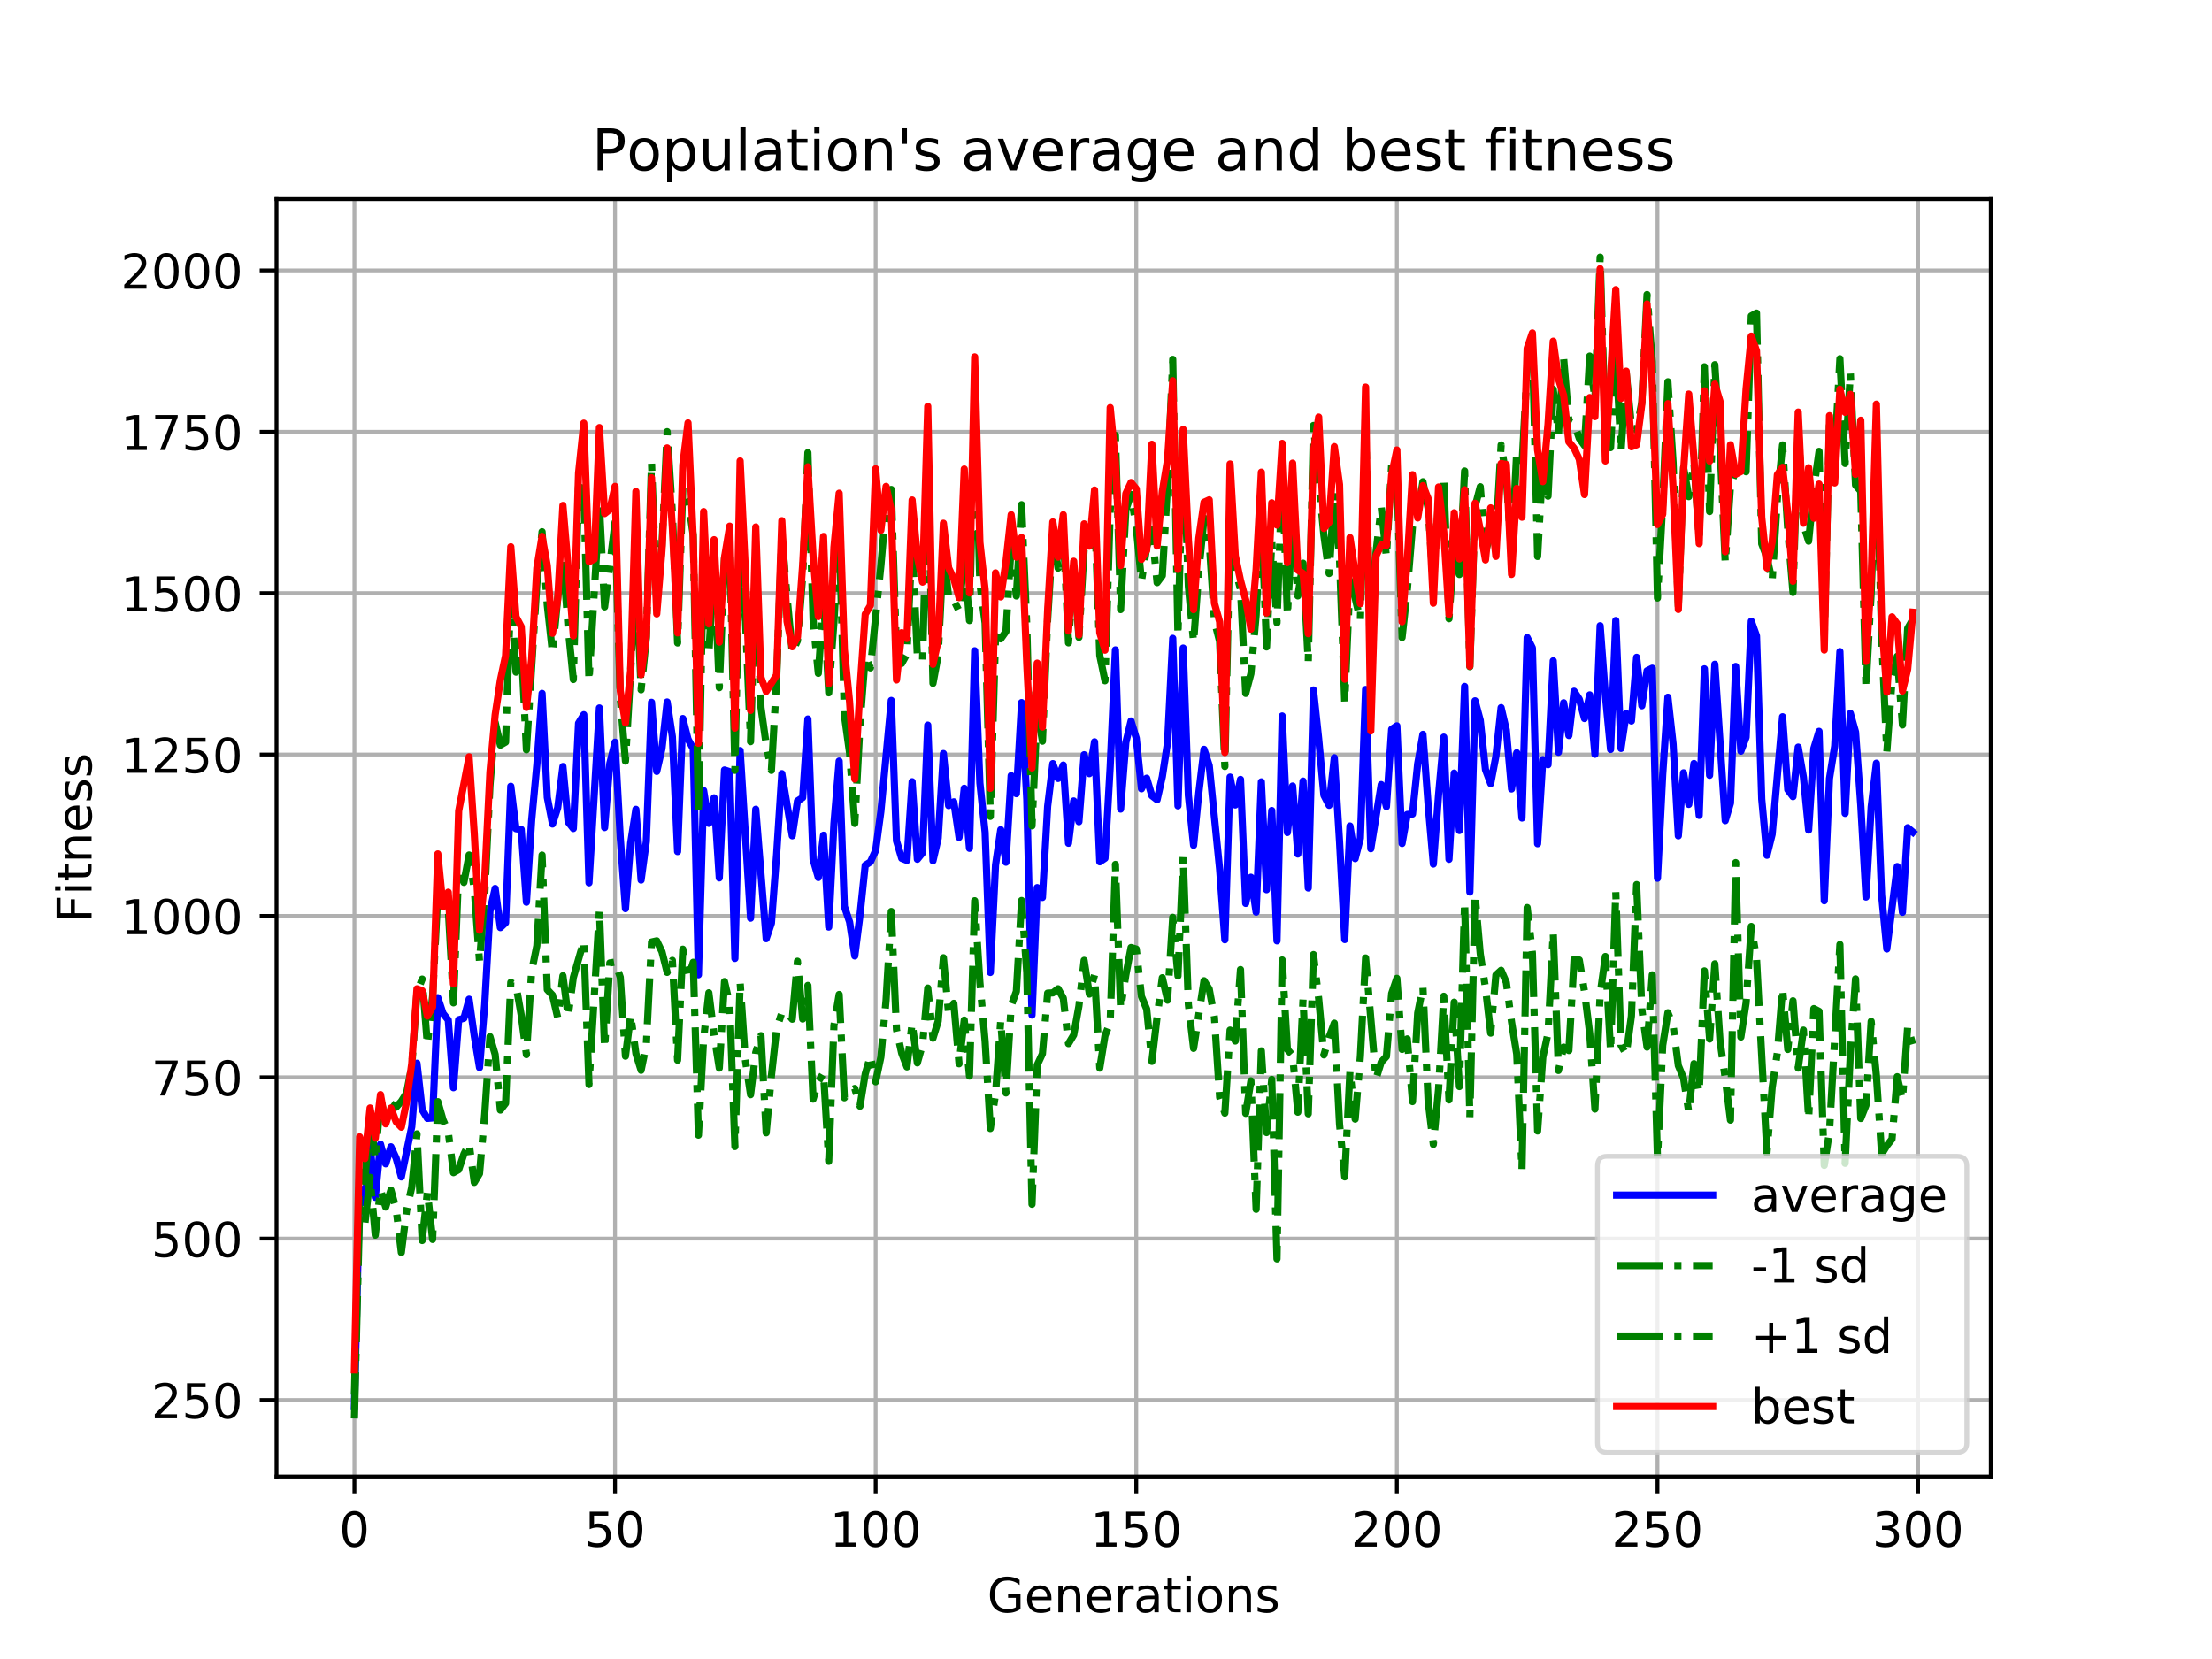 <?xml version="1.0" encoding="utf-8" standalone="no"?>
<!DOCTYPE svg PUBLIC "-//W3C//DTD SVG 1.1//EN"
  "http://www.w3.org/Graphics/SVG/1.1/DTD/svg11.dtd">
<!-- Created with matplotlib (https://matplotlib.org/) -->
<svg height="345.6pt" version="1.1" viewBox="0 0 460.8 345.6" width="460.8pt" xmlns="http://www.w3.org/2000/svg" xmlns:xlink="http://www.w3.org/1999/xlink">
 <defs>
  <style type="text/css">
*{stroke-linecap:butt;stroke-linejoin:round;}
  </style>
 </defs>
 <g id="figure_1">
  <g id="patch_1">
   <path d="M 0 345.6 
L 460.8 345.6 
L 460.8 0 
L 0 0 
z
" style="fill:#ffffff;"/>
  </g>
  <g id="axes_1">
   <g id="patch_2">
    <path d="M 57.6 307.584 
L 414.72 307.584 
L 414.72 41.472 
L 57.6 41.472 
z
" style="fill:#ffffff;"/>
   </g>
   <g id="matplotlib.axis_1">
    <g id="xtick_1">
     <g id="line2d_1">
      <path clip-path="url(#p1dc6b673e6)" d="M 73.833 307.584 
L 73.833 41.472 
" style="fill:none;stroke:#b0b0b0;stroke-linecap:square;stroke-width:0.8;"/>
     </g>
     <g id="line2d_2">
      <defs>
       <path d="M 0 0 
L 0 3.5 
" id="m89aeb34c19" style="stroke:#000000;stroke-width:0.8;"/>
      </defs>
      <g>
       <use style="stroke:#000000;stroke-width:0.8;" x="73.833" xlink:href="#m89aeb34c19" y="307.584"/>
      </g>
     </g>
     <g id="text_1">
      <!-- 0 -->
      <defs>
       <path d="M 31.781 66.406 
Q 24.172 66.406 20.328 58.906 
Q 16.5 51.422 16.5 36.375 
Q 16.5 21.391 20.328 13.891 
Q 24.172 6.391 31.781 6.391 
Q 39.453 6.391 43.281 13.891 
Q 47.125 21.391 47.125 36.375 
Q 47.125 51.422 43.281 58.906 
Q 39.453 66.406 31.781 66.406 
z
M 31.781 74.219 
Q 44.047 74.219 50.516 64.516 
Q 56.984 54.828 56.984 36.375 
Q 56.984 17.969 50.516 8.266 
Q 44.047 -1.422 31.781 -1.422 
Q 19.531 -1.422 13.062 8.266 
Q 6.594 17.969 6.594 36.375 
Q 6.594 54.828 13.062 64.516 
Q 19.531 74.219 31.781 74.219 
z
" id="DejaVuSans-48"/>
      </defs>
      <g transform="translate(70.651 322.182)scale(0.1 -0.1)">
       <use xlink:href="#DejaVuSans-48"/>
      </g>
     </g>
    </g>
    <g id="xtick_2">
     <g id="line2d_3">
      <path clip-path="url(#p1dc6b673e6)" d="M 128.123 307.584 
L 128.123 41.472 
" style="fill:none;stroke:#b0b0b0;stroke-linecap:square;stroke-width:0.8;"/>
     </g>
     <g id="line2d_4">
      <g>
       <use style="stroke:#000000;stroke-width:0.8;" x="128.123" xlink:href="#m89aeb34c19" y="307.584"/>
      </g>
     </g>
     <g id="text_2">
      <!-- 50 -->
      <defs>
       <path d="M 10.797 72.906 
L 49.516 72.906 
L 49.516 64.594 
L 19.828 64.594 
L 19.828 46.734 
Q 21.969 47.469 24.109 47.828 
Q 26.266 48.188 28.422 48.188 
Q 40.625 48.188 47.75 41.5 
Q 54.891 34.812 54.891 23.391 
Q 54.891 11.625 47.562 5.094 
Q 40.234 -1.422 26.906 -1.422 
Q 22.312 -1.422 17.547 -0.641 
Q 12.797 0.141 7.719 1.703 
L 7.719 11.625 
Q 12.109 9.234 16.797 8.062 
Q 21.484 6.891 26.703 6.891 
Q 35.156 6.891 40.078 11.328 
Q 45.016 15.766 45.016 23.391 
Q 45.016 31 40.078 35.438 
Q 35.156 39.891 26.703 39.891 
Q 22.75 39.891 18.812 39.016 
Q 14.891 38.141 10.797 36.281 
z
" id="DejaVuSans-53"/>
      </defs>
      <g transform="translate(121.76 322.182)scale(0.1 -0.1)">
       <use xlink:href="#DejaVuSans-53"/>
       <use x="63.623" xlink:href="#DejaVuSans-48"/>
      </g>
     </g>
    </g>
    <g id="xtick_3">
     <g id="line2d_5">
      <path clip-path="url(#p1dc6b673e6)" d="M 182.413 307.584 
L 182.413 41.472 
" style="fill:none;stroke:#b0b0b0;stroke-linecap:square;stroke-width:0.8;"/>
     </g>
     <g id="line2d_6">
      <g>
       <use style="stroke:#000000;stroke-width:0.8;" x="182.413" xlink:href="#m89aeb34c19" y="307.584"/>
      </g>
     </g>
     <g id="text_3">
      <!-- 100 -->
      <defs>
       <path d="M 12.406 8.297 
L 28.516 8.297 
L 28.516 63.922 
L 10.984 60.406 
L 10.984 69.391 
L 28.422 72.906 
L 38.281 72.906 
L 38.281 8.297 
L 54.391 8.297 
L 54.391 0 
L 12.406 0 
z
" id="DejaVuSans-49"/>
      </defs>
      <g transform="translate(172.869 322.182)scale(0.1 -0.1)">
       <use xlink:href="#DejaVuSans-49"/>
       <use x="63.623" xlink:href="#DejaVuSans-48"/>
       <use x="127.246" xlink:href="#DejaVuSans-48"/>
      </g>
     </g>
    </g>
    <g id="xtick_4">
     <g id="line2d_7">
      <path clip-path="url(#p1dc6b673e6)" d="M 236.703 307.584 
L 236.703 41.472 
" style="fill:none;stroke:#b0b0b0;stroke-linecap:square;stroke-width:0.8;"/>
     </g>
     <g id="line2d_8">
      <g>
       <use style="stroke:#000000;stroke-width:0.8;" x="236.703" xlink:href="#m89aeb34c19" y="307.584"/>
      </g>
     </g>
     <g id="text_4">
      <!-- 150 -->
      <g transform="translate(227.159 322.182)scale(0.1 -0.1)">
       <use xlink:href="#DejaVuSans-49"/>
       <use x="63.623" xlink:href="#DejaVuSans-53"/>
       <use x="127.246" xlink:href="#DejaVuSans-48"/>
      </g>
     </g>
    </g>
    <g id="xtick_5">
     <g id="line2d_9">
      <path clip-path="url(#p1dc6b673e6)" d="M 290.993 307.584 
L 290.993 41.472 
" style="fill:none;stroke:#b0b0b0;stroke-linecap:square;stroke-width:0.8;"/>
     </g>
     <g id="line2d_10">
      <g>
       <use style="stroke:#000000;stroke-width:0.8;" x="290.993" xlink:href="#m89aeb34c19" y="307.584"/>
      </g>
     </g>
     <g id="text_5">
      <!-- 200 -->
      <defs>
       <path d="M 19.188 8.297 
L 53.609 8.297 
L 53.609 0 
L 7.328 0 
L 7.328 8.297 
Q 12.938 14.109 22.625 23.891 
Q 32.328 33.688 34.812 36.531 
Q 39.547 41.844 41.422 45.531 
Q 43.312 49.219 43.312 52.781 
Q 43.312 58.594 39.234 62.25 
Q 35.156 65.922 28.609 65.922 
Q 23.969 65.922 18.812 64.312 
Q 13.672 62.703 7.812 59.422 
L 7.812 69.391 
Q 13.766 71.781 18.938 73 
Q 24.125 74.219 28.422 74.219 
Q 39.75 74.219 46.484 68.547 
Q 53.219 62.891 53.219 53.422 
Q 53.219 48.922 51.531 44.891 
Q 49.859 40.875 45.406 35.406 
Q 44.188 33.984 37.641 27.219 
Q 31.109 20.453 19.188 8.297 
z
" id="DejaVuSans-50"/>
      </defs>
      <g transform="translate(281.449 322.182)scale(0.1 -0.1)">
       <use xlink:href="#DejaVuSans-50"/>
       <use x="63.623" xlink:href="#DejaVuSans-48"/>
       <use x="127.246" xlink:href="#DejaVuSans-48"/>
      </g>
     </g>
    </g>
    <g id="xtick_6">
     <g id="line2d_11">
      <path clip-path="url(#p1dc6b673e6)" d="M 345.283 307.584 
L 345.283 41.472 
" style="fill:none;stroke:#b0b0b0;stroke-linecap:square;stroke-width:0.8;"/>
     </g>
     <g id="line2d_12">
      <g>
       <use style="stroke:#000000;stroke-width:0.8;" x="345.283" xlink:href="#m89aeb34c19" y="307.584"/>
      </g>
     </g>
     <g id="text_6">
      <!-- 250 -->
      <g transform="translate(335.739 322.182)scale(0.1 -0.1)">
       <use xlink:href="#DejaVuSans-50"/>
       <use x="63.623" xlink:href="#DejaVuSans-53"/>
       <use x="127.246" xlink:href="#DejaVuSans-48"/>
      </g>
     </g>
    </g>
    <g id="xtick_7">
     <g id="line2d_13">
      <path clip-path="url(#p1dc6b673e6)" d="M 399.573 307.584 
L 399.573 41.472 
" style="fill:none;stroke:#b0b0b0;stroke-linecap:square;stroke-width:0.8;"/>
     </g>
     <g id="line2d_14">
      <g>
       <use style="stroke:#000000;stroke-width:0.8;" x="399.573" xlink:href="#m89aeb34c19" y="307.584"/>
      </g>
     </g>
     <g id="text_7">
      <!-- 300 -->
      <defs>
       <path d="M 40.578 39.312 
Q 47.656 37.797 51.625 33 
Q 55.609 28.219 55.609 21.188 
Q 55.609 10.406 48.188 4.484 
Q 40.766 -1.422 27.094 -1.422 
Q 22.516 -1.422 17.656 -0.516 
Q 12.797 0.391 7.625 2.203 
L 7.625 11.719 
Q 11.719 9.328 16.594 8.109 
Q 21.484 6.891 26.812 6.891 
Q 36.078 6.891 40.938 10.547 
Q 45.797 14.203 45.797 21.188 
Q 45.797 27.641 41.281 31.266 
Q 36.766 34.906 28.719 34.906 
L 20.219 34.906 
L 20.219 43.016 
L 29.109 43.016 
Q 36.375 43.016 40.234 45.922 
Q 44.094 48.828 44.094 54.297 
Q 44.094 59.906 40.109 62.906 
Q 36.141 65.922 28.719 65.922 
Q 24.656 65.922 20.016 65.031 
Q 15.375 64.156 9.812 62.312 
L 9.812 71.094 
Q 15.438 72.656 20.344 73.438 
Q 25.25 74.219 29.594 74.219 
Q 40.828 74.219 47.359 69.109 
Q 53.906 64.016 53.906 55.328 
Q 53.906 49.266 50.438 45.094 
Q 46.969 40.922 40.578 39.312 
z
" id="DejaVuSans-51"/>
      </defs>
      <g transform="translate(390.029 322.182)scale(0.1 -0.1)">
       <use xlink:href="#DejaVuSans-51"/>
       <use x="63.623" xlink:href="#DejaVuSans-48"/>
       <use x="127.246" xlink:href="#DejaVuSans-48"/>
      </g>
     </g>
    </g>
    <g id="text_8">
     <!-- Generations -->
     <defs>
      <path d="M 59.516 10.406 
L 59.516 29.984 
L 43.406 29.984 
L 43.406 38.094 
L 69.281 38.094 
L 69.281 6.781 
Q 63.578 2.734 56.688 0.656 
Q 49.812 -1.422 42 -1.422 
Q 24.906 -1.422 15.25 8.562 
Q 5.609 18.562 5.609 36.375 
Q 5.609 54.25 15.25 64.234 
Q 24.906 74.219 42 74.219 
Q 49.125 74.219 55.547 72.453 
Q 61.969 70.703 67.391 67.281 
L 67.391 56.781 
Q 61.922 61.422 55.766 63.766 
Q 49.609 66.109 42.828 66.109 
Q 29.438 66.109 22.719 58.641 
Q 16.016 51.172 16.016 36.375 
Q 16.016 21.625 22.719 14.156 
Q 29.438 6.688 42.828 6.688 
Q 48.047 6.688 52.141 7.594 
Q 56.25 8.5 59.516 10.406 
z
" id="DejaVuSans-71"/>
      <path d="M 56.203 29.594 
L 56.203 25.203 
L 14.891 25.203 
Q 15.484 15.922 20.484 11.062 
Q 25.484 6.203 34.422 6.203 
Q 39.594 6.203 44.453 7.469 
Q 49.312 8.734 54.109 11.281 
L 54.109 2.781 
Q 49.266 0.734 44.188 -0.344 
Q 39.109 -1.422 33.891 -1.422 
Q 20.797 -1.422 13.156 6.188 
Q 5.516 13.812 5.516 26.812 
Q 5.516 40.234 12.766 48.109 
Q 20.016 56 32.328 56 
Q 43.359 56 49.781 48.891 
Q 56.203 41.797 56.203 29.594 
z
M 47.219 32.234 
Q 47.125 39.594 43.094 43.984 
Q 39.062 48.391 32.422 48.391 
Q 24.906 48.391 20.391 44.141 
Q 15.875 39.891 15.188 32.172 
z
" id="DejaVuSans-101"/>
      <path d="M 54.891 33.016 
L 54.891 0 
L 45.906 0 
L 45.906 32.719 
Q 45.906 40.484 42.875 44.328 
Q 39.844 48.188 33.797 48.188 
Q 26.516 48.188 22.312 43.547 
Q 18.109 38.922 18.109 30.906 
L 18.109 0 
L 9.078 0 
L 9.078 54.688 
L 18.109 54.688 
L 18.109 46.188 
Q 21.344 51.125 25.703 53.562 
Q 30.078 56 35.797 56 
Q 45.219 56 50.047 50.172 
Q 54.891 44.344 54.891 33.016 
z
" id="DejaVuSans-110"/>
      <path d="M 41.109 46.297 
Q 39.594 47.172 37.812 47.578 
Q 36.031 48 33.891 48 
Q 26.266 48 22.188 43.047 
Q 18.109 38.094 18.109 28.812 
L 18.109 0 
L 9.078 0 
L 9.078 54.688 
L 18.109 54.688 
L 18.109 46.188 
Q 20.953 51.172 25.484 53.578 
Q 30.031 56 36.531 56 
Q 37.453 56 38.578 55.875 
Q 39.703 55.766 41.062 55.516 
z
" id="DejaVuSans-114"/>
      <path d="M 34.281 27.484 
Q 23.391 27.484 19.188 25 
Q 14.984 22.516 14.984 16.5 
Q 14.984 11.719 18.141 8.906 
Q 21.297 6.109 26.703 6.109 
Q 34.188 6.109 38.703 11.406 
Q 43.219 16.703 43.219 25.484 
L 43.219 27.484 
z
M 52.203 31.203 
L 52.203 0 
L 43.219 0 
L 43.219 8.297 
Q 40.141 3.328 35.547 0.953 
Q 30.953 -1.422 24.312 -1.422 
Q 15.922 -1.422 10.953 3.297 
Q 6 8.016 6 15.922 
Q 6 25.141 12.172 29.828 
Q 18.359 34.516 30.609 34.516 
L 43.219 34.516 
L 43.219 35.406 
Q 43.219 41.609 39.141 45 
Q 35.062 48.391 27.688 48.391 
Q 23 48.391 18.547 47.266 
Q 14.109 46.141 10.016 43.891 
L 10.016 52.203 
Q 14.938 54.109 19.578 55.047 
Q 24.219 56 28.609 56 
Q 40.484 56 46.344 49.844 
Q 52.203 43.703 52.203 31.203 
z
" id="DejaVuSans-97"/>
      <path d="M 18.312 70.219 
L 18.312 54.688 
L 36.812 54.688 
L 36.812 47.703 
L 18.312 47.703 
L 18.312 18.016 
Q 18.312 11.328 20.141 9.422 
Q 21.969 7.516 27.594 7.516 
L 36.812 7.516 
L 36.812 0 
L 27.594 0 
Q 17.188 0 13.234 3.875 
Q 9.281 7.766 9.281 18.016 
L 9.281 47.703 
L 2.688 47.703 
L 2.688 54.688 
L 9.281 54.688 
L 9.281 70.219 
z
" id="DejaVuSans-116"/>
      <path d="M 9.422 54.688 
L 18.406 54.688 
L 18.406 0 
L 9.422 0 
z
M 9.422 75.984 
L 18.406 75.984 
L 18.406 64.594 
L 9.422 64.594 
z
" id="DejaVuSans-105"/>
      <path d="M 30.609 48.391 
Q 23.391 48.391 19.188 42.75 
Q 14.984 37.109 14.984 27.297 
Q 14.984 17.484 19.156 11.844 
Q 23.344 6.203 30.609 6.203 
Q 37.797 6.203 41.984 11.859 
Q 46.188 17.531 46.188 27.297 
Q 46.188 37.016 41.984 42.703 
Q 37.797 48.391 30.609 48.391 
z
M 30.609 56 
Q 42.328 56 49.016 48.375 
Q 55.719 40.766 55.719 27.297 
Q 55.719 13.875 49.016 6.219 
Q 42.328 -1.422 30.609 -1.422 
Q 18.844 -1.422 12.172 6.219 
Q 5.516 13.875 5.516 27.297 
Q 5.516 40.766 12.172 48.375 
Q 18.844 56 30.609 56 
z
" id="DejaVuSans-111"/>
      <path d="M 44.281 53.078 
L 44.281 44.578 
Q 40.484 46.531 36.375 47.5 
Q 32.281 48.484 27.875 48.484 
Q 21.188 48.484 17.844 46.438 
Q 14.5 44.391 14.5 40.281 
Q 14.5 37.156 16.891 35.375 
Q 19.281 33.594 26.516 31.984 
L 29.594 31.297 
Q 39.156 29.25 43.188 25.516 
Q 47.219 21.781 47.219 15.094 
Q 47.219 7.469 41.188 3.016 
Q 35.156 -1.422 24.609 -1.422 
Q 20.219 -1.422 15.453 -0.562 
Q 10.688 0.297 5.422 2 
L 5.422 11.281 
Q 10.406 8.688 15.234 7.391 
Q 20.062 6.109 24.812 6.109 
Q 31.156 6.109 34.562 8.281 
Q 37.984 10.453 37.984 14.406 
Q 37.984 18.062 35.516 20.016 
Q 33.062 21.969 24.703 23.781 
L 21.578 24.516 
Q 13.234 26.266 9.516 29.906 
Q 5.812 33.547 5.812 39.891 
Q 5.812 47.609 11.281 51.797 
Q 16.75 56 26.812 56 
Q 31.781 56 36.172 55.266 
Q 40.578 54.547 44.281 53.078 
z
" id="DejaVuSans-115"/>
     </defs>
     <g transform="translate(205.662 335.861)scale(0.1 -0.1)">
      <use xlink:href="#DejaVuSans-71"/>
      <use x="77.49" xlink:href="#DejaVuSans-101"/>
      <use x="139.014" xlink:href="#DejaVuSans-110"/>
      <use x="202.393" xlink:href="#DejaVuSans-101"/>
      <use x="263.916" xlink:href="#DejaVuSans-114"/>
      <use x="305.029" xlink:href="#DejaVuSans-97"/>
      <use x="366.309" xlink:href="#DejaVuSans-116"/>
      <use x="405.518" xlink:href="#DejaVuSans-105"/>
      <use x="433.301" xlink:href="#DejaVuSans-111"/>
      <use x="494.482" xlink:href="#DejaVuSans-110"/>
      <use x="557.861" xlink:href="#DejaVuSans-115"/>
     </g>
    </g>
   </g>
   <g id="matplotlib.axis_2">
    <g id="ytick_1">
     <g id="line2d_15">
      <path clip-path="url(#p1dc6b673e6)" d="M 57.6 291.65 
L 414.72 291.65 
" style="fill:none;stroke:#b0b0b0;stroke-linecap:square;stroke-width:0.8;"/>
     </g>
     <g id="line2d_16">
      <defs>
       <path d="M 0 0 
L -3.5 0 
" id="mf28b30ab72" style="stroke:#000000;stroke-width:0.8;"/>
      </defs>
      <g>
       <use style="stroke:#000000;stroke-width:0.8;" x="57.6" xlink:href="#mf28b30ab72" y="291.65"/>
      </g>
     </g>
     <g id="text_9">
      <!-- 250 -->
      <g transform="translate(31.512 295.449)scale(0.1 -0.1)">
       <use xlink:href="#DejaVuSans-50"/>
       <use x="63.623" xlink:href="#DejaVuSans-53"/>
       <use x="127.246" xlink:href="#DejaVuSans-48"/>
      </g>
     </g>
    </g>
    <g id="ytick_2">
     <g id="line2d_17">
      <path clip-path="url(#p1dc6b673e6)" d="M 57.6 258.034 
L 414.72 258.034 
" style="fill:none;stroke:#b0b0b0;stroke-linecap:square;stroke-width:0.8;"/>
     </g>
     <g id="line2d_18">
      <g>
       <use style="stroke:#000000;stroke-width:0.8;" x="57.6" xlink:href="#mf28b30ab72" y="258.034"/>
      </g>
     </g>
     <g id="text_10">
      <!-- 500 -->
      <g transform="translate(31.512 261.833)scale(0.1 -0.1)">
       <use xlink:href="#DejaVuSans-53"/>
       <use x="63.623" xlink:href="#DejaVuSans-48"/>
       <use x="127.246" xlink:href="#DejaVuSans-48"/>
      </g>
     </g>
    </g>
    <g id="ytick_3">
     <g id="line2d_19">
      <path clip-path="url(#p1dc6b673e6)" d="M 57.6 224.417 
L 414.72 224.417 
" style="fill:none;stroke:#b0b0b0;stroke-linecap:square;stroke-width:0.8;"/>
     </g>
     <g id="line2d_20">
      <g>
       <use style="stroke:#000000;stroke-width:0.8;" x="57.6" xlink:href="#mf28b30ab72" y="224.417"/>
      </g>
     </g>
     <g id="text_11">
      <!-- 750 -->
      <defs>
       <path d="M 8.203 72.906 
L 55.078 72.906 
L 55.078 68.703 
L 28.609 0 
L 18.312 0 
L 43.219 64.594 
L 8.203 64.594 
z
" id="DejaVuSans-55"/>
      </defs>
      <g transform="translate(31.512 228.216)scale(0.1 -0.1)">
       <use xlink:href="#DejaVuSans-55"/>
       <use x="63.623" xlink:href="#DejaVuSans-53"/>
       <use x="127.246" xlink:href="#DejaVuSans-48"/>
      </g>
     </g>
    </g>
    <g id="ytick_4">
     <g id="line2d_21">
      <path clip-path="url(#p1dc6b673e6)" d="M 57.6 190.801 
L 414.72 190.801 
" style="fill:none;stroke:#b0b0b0;stroke-linecap:square;stroke-width:0.8;"/>
     </g>
     <g id="line2d_22">
      <g>
       <use style="stroke:#000000;stroke-width:0.8;" x="57.6" xlink:href="#mf28b30ab72" y="190.801"/>
      </g>
     </g>
     <g id="text_12">
      <!-- 1000 -->
      <g transform="translate(25.15 194.6)scale(0.1 -0.1)">
       <use xlink:href="#DejaVuSans-49"/>
       <use x="63.623" xlink:href="#DejaVuSans-48"/>
       <use x="127.246" xlink:href="#DejaVuSans-48"/>
       <use x="190.869" xlink:href="#DejaVuSans-48"/>
      </g>
     </g>
    </g>
    <g id="ytick_5">
     <g id="line2d_23">
      <path clip-path="url(#p1dc6b673e6)" d="M 57.6 157.185 
L 414.72 157.185 
" style="fill:none;stroke:#b0b0b0;stroke-linecap:square;stroke-width:0.8;"/>
     </g>
     <g id="line2d_24">
      <g>
       <use style="stroke:#000000;stroke-width:0.8;" x="57.6" xlink:href="#mf28b30ab72" y="157.185"/>
      </g>
     </g>
     <g id="text_13">
      <!-- 1250 -->
      <g transform="translate(25.15 160.984)scale(0.1 -0.1)">
       <use xlink:href="#DejaVuSans-49"/>
       <use x="63.623" xlink:href="#DejaVuSans-50"/>
       <use x="127.246" xlink:href="#DejaVuSans-53"/>
       <use x="190.869" xlink:href="#DejaVuSans-48"/>
      </g>
     </g>
    </g>
    <g id="ytick_6">
     <g id="line2d_25">
      <path clip-path="url(#p1dc6b673e6)" d="M 57.6 123.568 
L 414.72 123.568 
" style="fill:none;stroke:#b0b0b0;stroke-linecap:square;stroke-width:0.8;"/>
     </g>
     <g id="line2d_26">
      <g>
       <use style="stroke:#000000;stroke-width:0.8;" x="57.6" xlink:href="#mf28b30ab72" y="123.568"/>
      </g>
     </g>
     <g id="text_14">
      <!-- 1500 -->
      <g transform="translate(25.15 127.367)scale(0.1 -0.1)">
       <use xlink:href="#DejaVuSans-49"/>
       <use x="63.623" xlink:href="#DejaVuSans-53"/>
       <use x="127.246" xlink:href="#DejaVuSans-48"/>
       <use x="190.869" xlink:href="#DejaVuSans-48"/>
      </g>
     </g>
    </g>
    <g id="ytick_7">
     <g id="line2d_27">
      <path clip-path="url(#p1dc6b673e6)" d="M 57.6 89.952 
L 414.72 89.952 
" style="fill:none;stroke:#b0b0b0;stroke-linecap:square;stroke-width:0.8;"/>
     </g>
     <g id="line2d_28">
      <g>
       <use style="stroke:#000000;stroke-width:0.8;" x="57.6" xlink:href="#mf28b30ab72" y="89.952"/>
      </g>
     </g>
     <g id="text_15">
      <!-- 1750 -->
      <g transform="translate(25.15 93.751)scale(0.1 -0.1)">
       <use xlink:href="#DejaVuSans-49"/>
       <use x="63.623" xlink:href="#DejaVuSans-55"/>
       <use x="127.246" xlink:href="#DejaVuSans-53"/>
       <use x="190.869" xlink:href="#DejaVuSans-48"/>
      </g>
     </g>
    </g>
    <g id="ytick_8">
     <g id="line2d_29">
      <path clip-path="url(#p1dc6b673e6)" d="M 57.6 56.335 
L 414.72 56.335 
" style="fill:none;stroke:#b0b0b0;stroke-linecap:square;stroke-width:0.8;"/>
     </g>
     <g id="line2d_30">
      <g>
       <use style="stroke:#000000;stroke-width:0.8;" x="57.6" xlink:href="#mf28b30ab72" y="56.335"/>
      </g>
     </g>
     <g id="text_16">
      <!-- 2000 -->
      <g transform="translate(25.15 60.135)scale(0.1 -0.1)">
       <use xlink:href="#DejaVuSans-50"/>
       <use x="63.623" xlink:href="#DejaVuSans-48"/>
       <use x="127.246" xlink:href="#DejaVuSans-48"/>
       <use x="190.869" xlink:href="#DejaVuSans-48"/>
      </g>
     </g>
    </g>
    <g id="text_17">
     <!-- Fitness -->
     <defs>
      <path d="M 9.812 72.906 
L 51.703 72.906 
L 51.703 64.594 
L 19.672 64.594 
L 19.672 43.109 
L 48.578 43.109 
L 48.578 34.812 
L 19.672 34.812 
L 19.672 0 
L 9.812 0 
z
" id="DejaVuSans-70"/>
     </defs>
     <g transform="translate(19.07 192.202)rotate(-90)scale(0.1 -0.1)">
      <use xlink:href="#DejaVuSans-70"/>
      <use x="57.41" xlink:href="#DejaVuSans-105"/>
      <use x="85.193" xlink:href="#DejaVuSans-116"/>
      <use x="124.402" xlink:href="#DejaVuSans-110"/>
      <use x="187.781" xlink:href="#DejaVuSans-101"/>
      <use x="249.305" xlink:href="#DejaVuSans-115"/>
      <use x="301.404" xlink:href="#DejaVuSans-115"/>
     </g>
    </g>
   </g>
   <g id="line2d_31">
    <path clip-path="url(#p1dc6b673e6)" d="M 73.833 293.017 
L 74.919 247.444 
L 76.004 250.584 
L 77.09 238.676 
L 78.176 249.436 
L 79.262 238.346 
L 80.348 242.445 
L 81.433 238.897 
L 82.519 241.265 
L 83.605 245.178 
L 85.777 234.712 
L 86.862 221.491 
L 87.948 231.188 
L 89.034 232.977 
L 90.12 232.887 
L 91.206 207.841 
L 92.291 211.118 
L 93.377 212.483 
L 94.463 226.597 
L 95.549 212.436 
L 96.635 212.125 
L 97.72 208.156 
L 98.806 215.836 
L 99.892 222.398 
L 100.978 209.233 
L 102.064 189.796 
L 103.149 185.081 
L 104.235 193.232 
L 105.321 192.219 
L 106.407 163.798 
L 107.493 172.639 
L 108.578 172.787 
L 109.664 187.945 
L 110.75 170.901 
L 111.836 159.305 
L 112.922 144.45 
L 114.007 166.102 
L 115.093 171.658 
L 116.179 168.277 
L 117.265 159.682 
L 118.351 171.216 
L 119.436 172.597 
L 120.522 150.658 
L 121.608 148.89 
L 122.694 183.91 
L 124.865 147.483 
L 125.951 172.398 
L 127.037 159.03 
L 128.123 154.618 
L 129.209 174.511 
L 130.294 189.288 
L 131.38 175.6 
L 132.466 168.599 
L 133.552 183.331 
L 134.638 175.279 
L 135.723 146.304 
L 136.809 160.695 
L 137.895 155.971 
L 138.981 146.241 
L 140.067 153.476 
L 141.152 177.398 
L 142.238 149.688 
L 143.324 153.983 
L 144.41 155.968 
L 145.496 203.064 
L 146.581 164.69 
L 147.667 171.514 
L 148.753 166.21 
L 149.839 182.883 
L 150.925 160.406 
L 152.01 160.756 
L 153.096 199.662 
L 154.182 156.348 
L 156.354 191.271 
L 157.439 168.589 
L 159.611 195.544 
L 160.697 192.319 
L 161.783 177.961 
L 162.868 161.161 
L 165.04 174.108 
L 166.126 166.859 
L 167.212 166.152 
L 168.297 149.784 
L 169.383 179.028 
L 170.469 182.805 
L 171.555 174 
L 172.641 193.122 
L 173.726 171.57 
L 174.812 158.549 
L 175.898 188.823 
L 176.984 192.05 
L 178.07 199.144 
L 179.155 190.623 
L 180.241 180.25 
L 181.327 179.56 
L 182.413 177.166 
L 183.499 169.05 
L 185.67 145.92 
L 186.756 175.17 
L 187.842 178.806 
L 188.928 179.237 
L 190.013 162.847 
L 191.099 179 
L 192.185 177.655 
L 193.271 151.054 
L 194.357 179.314 
L 195.442 174.611 
L 196.528 156.972 
L 197.614 167.822 
L 198.7 167.035 
L 199.786 174.434 
L 200.871 164.214 
L 201.957 176.716 
L 203.043 135.567 
L 204.129 163.117 
L 205.215 173.359 
L 206.3 202.578 
L 207.386 180.229 
L 208.472 172.838 
L 209.558 179.616 
L 210.644 161.578 
L 211.729 165.339 
L 212.815 146.365 
L 213.901 166.491 
L 214.987 211.457 
L 216.073 184.912 
L 217.158 186.96 
L 218.244 167.965 
L 219.33 159.073 
L 220.416 162.164 
L 221.502 159.375 
L 222.587 175.664 
L 223.673 166.851 
L 224.759 171.176 
L 225.845 157.226 
L 226.931 161.164 
L 228.016 154.535 
L 229.102 179.527 
L 230.188 178.793 
L 231.274 159.686 
L 232.36 135.382 
L 233.445 168.547 
L 234.531 154.666 
L 235.617 150.194 
L 236.703 153.787 
L 237.789 164.323 
L 238.875 162.115 
L 239.96 165.757 
L 241.046 166.603 
L 242.132 161.799 
L 243.218 154.722 
L 244.304 132.977 
L 245.389 167.875 
L 246.475 135.002 
L 247.561 165.709 
L 248.647 176.091 
L 249.733 165.174 
L 250.818 156.098 
L 251.904 159.48 
L 254.076 181.119 
L 255.162 195.777 
L 256.247 161.883 
L 257.333 167.687 
L 258.419 162.37 
L 259.505 188.194 
L 260.591 182.748 
L 261.676 190.014 
L 262.762 162.874 
L 263.848 185.348 
L 264.934 168.847 
L 266.02 196.001 
L 267.105 149.152 
L 268.191 173.419 
L 269.277 163.741 
L 270.363 177.907 
L 271.449 162.709 
L 272.534 184.988 
L 273.62 143.741 
L 274.706 153.945 
L 275.792 165.661 
L 276.878 167.766 
L 277.963 157.85 
L 279.049 175.271 
L 280.135 195.722 
L 281.221 172.07 
L 282.307 178.865 
L 283.392 174.611 
L 284.478 143.632 
L 285.564 176.799 
L 287.736 163.443 
L 288.821 168.031 
L 289.907 151.93 
L 290.993 151.21 
L 292.079 175.712 
L 293.165 169.668 
L 294.25 169.574 
L 295.336 159.077 
L 296.422 152.981 
L 297.508 167.671 
L 298.594 180.002 
L 299.679 165.578 
L 300.765 153.562 
L 301.851 179.01 
L 302.937 161.045 
L 304.023 173.015 
L 305.108 142.998 
L 306.194 185.826 
L 307.28 145.998 
L 308.366 150.057 
L 309.452 160.341 
L 310.537 163.235 
L 311.623 157.541 
L 312.709 147.418 
L 313.795 152.078 
L 314.881 164.355 
L 315.966 156.81 
L 317.052 170.408 
L 318.138 132.81 
L 319.224 134.974 
L 320.31 175.762 
L 321.395 158.243 
L 322.481 159.301 
L 323.567 137.66 
L 324.653 156.709 
L 325.739 146.402 
L 326.824 153.224 
L 327.91 143.999 
L 328.996 145.657 
L 330.082 149.682 
L 331.168 144.757 
L 332.253 157.126 
L 333.339 130.344 
L 334.425 144.82 
L 335.511 156.128 
L 336.597 129.264 
L 337.682 155.906 
L 338.768 148.657 
L 339.854 150.197 
L 340.94 136.937 
L 342.026 147.03 
L 343.111 139.743 
L 344.197 139.205 
L 345.283 182.953 
L 346.369 161.381 
L 347.455 145.247 
L 348.54 155.038 
L 349.626 174.119 
L 350.712 160.99 
L 351.798 167.571 
L 352.884 159.051 
L 353.969 169.867 
L 355.055 139.332 
L 356.141 161.507 
L 357.227 138.378 
L 359.398 170.955 
L 360.484 167.306 
L 361.57 138.838 
L 362.656 156.484 
L 363.742 153.585 
L 364.827 129.405 
L 365.913 132.467 
L 366.999 166.461 
L 368.085 178.173 
L 369.171 173.796 
L 371.342 149.316 
L 372.428 164.513 
L 373.514 165.95 
L 374.6 155.64 
L 375.685 161.906 
L 376.771 172.922 
L 377.857 155.904 
L 378.943 152.354 
L 380.029 187.649 
L 381.114 162.193 
L 382.2 155.423 
L 383.286 135.741 
L 384.372 169.441 
L 385.458 148.602 
L 386.543 152.483 
L 387.629 167.658 
L 388.715 186.868 
L 389.801 168.078 
L 390.887 158.992 
L 391.972 186.458 
L 393.058 197.692 
L 395.23 180.516 
L 396.316 190.054 
L 397.401 172.425 
L 398.487 173.34 
L 398.487 173.34 
" style="fill:none;stroke:#0000ff;stroke-linecap:square;stroke-width:1.5;"/>
   </g>
   <g id="line2d_32">
    <path clip-path="url(#p1dc6b673e6)" d="M 73.833 295.488 
L 74.919 251.65 
L 76.004 255.004 
L 77.09 245.261 
L 78.176 257.307 
L 79.262 247.86 
L 80.348 251.448 
L 81.433 247.915 
L 82.519 251.889 
L 83.605 260.922 
L 84.691 252.232 
L 85.777 247.299 
L 86.862 236.21 
L 87.948 258.417 
L 89.034 248.337 
L 90.12 258.2 
L 91.206 229.496 
L 92.291 233.283 
L 93.377 235.806 
L 94.463 244.286 
L 95.549 243.666 
L 96.635 240.426 
L 97.72 238.204 
L 98.806 246.317 
L 99.892 244.487 
L 100.978 232.085 
L 102.064 215.945 
L 103.149 219.661 
L 104.235 231.244 
L 105.321 229.845 
L 106.407 204.646 
L 107.493 205.258 
L 108.578 211.491 
L 109.664 219.694 
L 110.75 202.357 
L 111.836 196.997 
L 112.922 178.129 
L 114.007 206.159 
L 115.093 207.307 
L 116.179 211.991 
L 117.265 203.27 
L 118.351 211.678 
L 119.436 203.634 
L 121.608 196.045 
L 122.694 225.927 
L 124.865 189.663 
L 125.951 218.376 
L 127.037 200.597 
L 128.123 200.426 
L 129.209 203.576 
L 130.294 220.022 
L 131.38 211.458 
L 132.466 219.466 
L 133.552 222.964 
L 134.638 217.625 
L 135.723 196.245 
L 136.809 195.998 
L 137.895 198.247 
L 138.981 202.558 
L 140.067 200.066 
L 141.152 220.855 
L 142.238 197.73 
L 143.324 203.93 
L 144.41 200.459 
L 145.496 236.468 
L 146.581 216.349 
L 147.667 206.812 
L 148.753 215.566 
L 149.839 222.507 
L 150.925 204.477 
L 152.01 209.186 
L 153.096 238.85 
L 154.182 204.659 
L 155.268 220.756 
L 156.354 228.046 
L 157.439 219.233 
L 158.525 215.745 
L 159.611 235.981 
L 160.697 224.15 
L 161.783 214.325 
L 162.868 210.979 
L 163.954 211.003 
L 165.04 212.316 
L 166.126 200.242 
L 167.212 212.283 
L 168.297 205.283 
L 169.383 228.97 
L 170.469 225.338 
L 171.555 223.515 
L 172.641 241.92 
L 173.726 213.62 
L 174.812 207.167 
L 175.898 228.689 
L 176.984 227.256 
L 178.07 226.752 
L 179.155 230.43 
L 180.241 223.739 
L 181.327 219.985 
L 182.413 225.349 
L 183.499 220.21 
L 184.584 208.349 
L 185.67 189.879 
L 186.756 214.503 
L 187.842 219.411 
L 188.928 222.251 
L 190.013 213.159 
L 191.099 221.426 
L 192.185 217.582 
L 193.271 205.828 
L 194.357 216.272 
L 195.442 212.732 
L 196.528 199.518 
L 197.614 211.254 
L 198.7 209.014 
L 199.786 221.61 
L 200.871 212.499 
L 201.957 224.166 
L 203.043 187.641 
L 204.129 204.652 
L 205.215 216.917 
L 206.3 235.09 
L 207.386 227.919 
L 208.472 212.596 
L 209.558 227.683 
L 210.644 209.511 
L 211.729 206.525 
L 212.815 187.594 
L 213.901 202.574 
L 214.987 250.876 
L 216.073 221.866 
L 217.158 219.516 
L 218.244 206.889 
L 219.33 206.833 
L 220.416 205.979 
L 221.502 207.923 
L 222.587 217.409 
L 223.673 215.596 
L 224.759 209.581 
L 225.845 200.061 
L 226.931 207.086 
L 228.016 203.111 
L 229.102 222.51 
L 230.188 215.768 
L 231.274 212.964 
L 232.36 180.082 
L 233.445 210.109 
L 234.531 203.114 
L 235.617 197.381 
L 236.703 197.709 
L 237.789 207.581 
L 238.875 210.202 
L 239.96 221.106 
L 241.046 211.832 
L 242.132 203.681 
L 243.218 208.353 
L 244.304 191.092 
L 245.389 203.308 
L 246.475 178.457 
L 247.561 209.25 
L 248.647 218.399 
L 250.818 204.304 
L 251.904 206.038 
L 252.99 211.92 
L 254.076 228.597 
L 255.162 231.882 
L 256.247 214.591 
L 257.333 216.863 
L 258.419 201.981 
L 259.505 231.934 
L 260.591 225.165 
L 261.676 251.92 
L 262.762 218.915 
L 263.848 235.929 
L 264.934 224.862 
L 266.02 262.253 
L 267.105 199.983 
L 268.191 218.626 
L 269.277 219.853 
L 270.363 231.68 
L 271.449 208.1 
L 272.534 232.024 
L 273.62 198.854 
L 274.706 208.064 
L 275.792 219.754 
L 276.878 216.07 
L 277.963 213.141 
L 279.049 234.151 
L 280.135 245.159 
L 281.221 223.153 
L 282.307 233.126 
L 283.392 220.028 
L 284.478 199.561 
L 286.65 224.776 
L 287.736 221.257 
L 288.821 220.072 
L 289.907 206.972 
L 290.993 203.81 
L 292.079 218.612 
L 293.165 216.427 
L 294.25 229.478 
L 295.336 211.027 
L 296.422 205.609 
L 297.508 229.393 
L 298.594 238.402 
L 299.679 226.901 
L 300.765 207.539 
L 301.851 229.133 
L 302.937 208.768 
L 304.023 226.347 
L 305.108 187.878 
L 306.194 232.766 
L 307.28 186.438 
L 308.366 198.724 
L 309.452 205.798 
L 310.537 215.22 
L 311.623 203.123 
L 312.709 202.137 
L 313.795 204.655 
L 314.881 212.882 
L 315.966 219.595 
L 317.052 243.742 
L 318.138 189.056 
L 319.224 198.542 
L 320.31 235.603 
L 321.395 220.256 
L 322.481 215.241 
L 323.567 194.239 
L 324.653 222.998 
L 325.739 218.135 
L 326.824 218.844 
L 327.91 199.827 
L 328.996 199.993 
L 330.082 206.55 
L 331.168 215.332 
L 332.253 231.038 
L 333.339 207.121 
L 334.425 199.255 
L 335.511 219.005 
L 336.597 185.771 
L 337.682 217.722 
L 338.768 219.66 
L 339.854 211.661 
L 340.94 184.274 
L 342.026 210.292 
L 343.111 218.132 
L 344.197 203.078 
L 345.283 241.326 
L 346.369 217.782 
L 347.455 210.97 
L 348.54 213.63 
L 349.626 221.994 
L 350.712 224.61 
L 351.798 231.685 
L 352.884 221.584 
L 353.969 227.581 
L 355.055 202.255 
L 356.141 216.451 
L 357.227 200.784 
L 358.313 216.861 
L 359.398 224.624 
L 360.484 233.34 
L 361.57 179.699 
L 362.656 216.039 
L 363.742 208.898 
L 364.827 192.994 
L 365.913 199.71 
L 368.085 240.21 
L 369.171 226.575 
L 370.256 219.279 
L 371.342 205.951 
L 372.428 218.619 
L 373.514 208.483 
L 374.6 222.497 
L 375.685 214.589 
L 376.771 233.109 
L 377.857 210.11 
L 378.943 210.68 
L 380.029 242.768 
L 381.114 235.753 
L 383.286 196.75 
L 384.372 242.336 
L 385.458 219.469 
L 386.543 203.921 
L 387.629 233 
L 388.715 230.25 
L 389.801 212.776 
L 390.887 224.102 
L 391.972 240.446 
L 393.058 238.667 
L 394.144 237.28 
L 395.23 224.301 
L 396.316 229.079 
L 397.401 213.941 
L 398.487 217.65 
L 398.487 217.65 
" style="fill:none;stroke:#008000;stroke-dasharray:9.6,2.4,1.5,2.4;stroke-dashoffset:0;stroke-width:1.5;"/>
   </g>
   <g id="line2d_33">
    <path clip-path="url(#p1dc6b673e6)" d="M 73.833 290.546 
L 74.919 243.238 
L 76.004 246.163 
L 77.09 232.091 
L 78.176 241.565 
L 79.262 228.832 
L 80.348 233.441 
L 81.433 229.88 
L 82.519 230.641 
L 83.605 229.434 
L 84.691 227.716 
L 85.777 222.125 
L 86.862 206.772 
L 87.948 203.959 
L 89.034 217.617 
L 90.12 207.573 
L 91.206 186.187 
L 92.291 188.952 
L 93.377 189.159 
L 94.463 208.908 
L 95.549 181.206 
L 96.635 183.824 
L 97.72 178.108 
L 98.806 185.355 
L 99.892 200.309 
L 100.978 186.382 
L 102.064 163.647 
L 103.149 150.501 
L 104.235 155.22 
L 105.321 154.594 
L 106.407 122.949 
L 107.493 140.02 
L 108.578 134.083 
L 109.664 156.196 
L 111.836 121.612 
L 112.922 110.771 
L 114.007 126.045 
L 115.093 136.009 
L 116.179 124.564 
L 117.265 116.094 
L 118.351 130.754 
L 119.436 141.561 
L 120.522 101.446 
L 121.608 101.735 
L 122.694 141.892 
L 124.865 105.302 
L 125.951 126.42 
L 128.123 108.81 
L 129.209 145.446 
L 130.294 158.555 
L 131.38 139.743 
L 132.466 117.731 
L 133.552 143.698 
L 134.638 132.933 
L 135.723 96.363 
L 136.809 125.392 
L 137.895 113.695 
L 138.981 89.925 
L 140.067 106.887 
L 141.152 133.941 
L 142.238 101.647 
L 143.324 104.036 
L 144.41 111.477 
L 145.496 169.66 
L 146.581 113.031 
L 147.667 136.215 
L 148.753 116.854 
L 149.839 143.259 
L 150.925 116.335 
L 152.01 112.326 
L 153.096 160.474 
L 154.182 108.036 
L 155.268 128.35 
L 156.354 154.496 
L 157.439 117.944 
L 158.525 147.384 
L 159.611 155.107 
L 160.697 160.488 
L 161.783 141.597 
L 162.868 111.343 
L 163.954 124.343 
L 165.04 135.901 
L 166.126 133.476 
L 167.212 120.021 
L 168.297 94.285 
L 169.383 129.086 
L 170.469 140.271 
L 171.555 124.486 
L 172.641 144.323 
L 173.726 129.52 
L 174.812 109.932 
L 175.898 148.958 
L 176.984 156.845 
L 178.07 171.535 
L 179.155 150.817 
L 180.241 136.762 
L 181.327 139.136 
L 183.499 117.891 
L 184.584 105.439 
L 185.67 101.96 
L 186.756 135.837 
L 187.842 138.202 
L 188.928 136.224 
L 190.013 112.535 
L 191.099 136.573 
L 192.185 137.727 
L 193.271 96.281 
L 194.357 142.355 
L 195.442 136.49 
L 196.528 114.426 
L 197.614 124.391 
L 198.7 125.055 
L 199.786 127.258 
L 200.871 115.93 
L 201.957 129.267 
L 203.043 83.494 
L 204.129 121.582 
L 205.215 129.801 
L 206.3 170.066 
L 207.386 132.539 
L 208.472 133.081 
L 209.558 131.548 
L 210.644 113.646 
L 211.729 124.154 
L 212.815 105.136 
L 213.901 130.407 
L 214.987 172.038 
L 216.073 147.958 
L 217.158 154.404 
L 218.244 129.04 
L 219.33 111.313 
L 220.416 118.349 
L 221.502 110.826 
L 222.587 133.919 
L 223.673 118.106 
L 224.759 132.77 
L 225.845 114.392 
L 226.931 115.241 
L 228.016 105.959 
L 229.102 136.543 
L 230.188 141.818 
L 231.274 106.408 
L 232.36 90.682 
L 233.445 126.984 
L 234.531 106.217 
L 235.617 103.008 
L 236.703 109.864 
L 237.789 121.065 
L 238.875 114.028 
L 239.96 110.407 
L 241.046 121.374 
L 242.132 119.917 
L 243.218 101.09 
L 244.304 74.861 
L 245.389 132.442 
L 246.475 91.546 
L 247.561 122.169 
L 248.647 133.783 
L 249.733 118.993 
L 250.818 107.891 
L 251.904 112.922 
L 252.99 129.378 
L 254.076 133.641 
L 255.162 159.671 
L 256.247 109.175 
L 257.333 118.511 
L 258.419 122.758 
L 259.505 144.453 
L 260.591 140.33 
L 261.676 128.108 
L 262.762 106.833 
L 263.848 134.767 
L 264.934 112.833 
L 266.02 129.749 
L 267.105 98.322 
L 268.191 128.213 
L 269.277 107.629 
L 270.363 124.134 
L 271.449 117.318 
L 272.534 137.951 
L 273.62 88.629 
L 275.792 111.568 
L 276.878 119.462 
L 277.963 102.558 
L 279.049 116.392 
L 280.135 146.284 
L 281.221 120.988 
L 282.307 124.605 
L 283.392 129.194 
L 284.478 87.703 
L 285.564 141.479 
L 286.65 115.094 
L 287.736 105.629 
L 288.821 115.99 
L 289.907 96.888 
L 290.993 98.61 
L 292.079 132.812 
L 293.165 122.91 
L 294.25 109.669 
L 295.336 107.127 
L 296.422 100.352 
L 297.508 105.949 
L 298.594 121.601 
L 299.679 104.256 
L 300.765 99.585 
L 301.851 128.887 
L 302.937 113.323 
L 304.023 119.682 
L 305.108 98.118 
L 306.194 138.887 
L 307.28 105.559 
L 308.366 101.391 
L 309.452 114.884 
L 310.537 111.249 
L 311.623 111.959 
L 312.709 92.699 
L 313.795 99.5 
L 314.881 115.828 
L 315.966 94.025 
L 317.052 97.073 
L 318.138 76.564 
L 319.224 71.407 
L 320.31 115.921 
L 321.395 96.23 
L 322.481 103.361 
L 323.567 81.08 
L 324.653 90.42 
L 325.739 74.669 
L 326.824 87.604 
L 327.91 88.171 
L 328.996 91.32 
L 330.082 92.814 
L 331.168 74.181 
L 332.253 83.215 
L 333.339 53.568 
L 334.425 90.385 
L 335.511 93.252 
L 336.597 72.757 
L 337.682 94.09 
L 338.768 77.655 
L 339.854 88.732 
L 340.94 89.6 
L 342.026 83.769 
L 343.111 61.354 
L 344.197 75.331 
L 345.283 124.579 
L 346.369 104.979 
L 347.455 79.525 
L 348.54 96.446 
L 349.626 126.244 
L 350.712 97.371 
L 351.798 103.456 
L 352.884 96.518 
L 353.969 112.154 
L 355.055 76.409 
L 356.141 106.563 
L 357.227 75.973 
L 358.313 92.979 
L 359.398 117.285 
L 360.484 101.271 
L 361.57 97.977 
L 362.656 96.928 
L 363.742 98.272 
L 364.827 65.815 
L 365.913 65.225 
L 366.999 113.292 
L 368.085 116.137 
L 369.171 121.017 
L 370.256 103.892 
L 371.342 92.681 
L 372.428 110.408 
L 373.514 123.417 
L 374.6 88.783 
L 375.685 109.222 
L 376.771 112.735 
L 377.857 101.699 
L 378.943 94.029 
L 380.029 132.529 
L 381.114 88.633 
L 382.2 94.977 
L 383.286 74.732 
L 384.372 96.546 
L 385.458 77.735 
L 386.543 101.045 
L 387.629 102.317 
L 388.715 143.487 
L 389.801 123.381 
L 390.887 93.883 
L 391.972 132.47 
L 393.058 156.717 
L 394.144 141.748 
L 395.23 136.731 
L 396.316 151.029 
L 397.401 130.909 
L 398.487 129.03 
L 398.487 129.03 
" style="fill:none;stroke:#008000;stroke-dasharray:9.6,2.4,1.5,2.4;stroke-dashoffset:0;stroke-width:1.5;"/>
   </g>
   <g id="line2d_34">
    <path clip-path="url(#p1dc6b673e6)" d="M 73.833 285.373 
L 74.919 236.829 
L 76.004 241.353 
L 77.09 230.814 
L 78.176 237.078 
L 79.262 228.032 
L 80.348 234.119 
L 81.433 230.829 
L 82.519 233.685 
L 83.605 234.813 
L 84.691 229.553 
L 85.777 221.556 
L 86.862 205.984 
L 87.948 206.391 
L 89.034 211.652 
L 90.12 209.748 
L 91.206 177.885 
L 92.291 188.899 
L 93.377 185.858 
L 94.463 204.985 
L 95.549 168.935 
L 97.72 157.659 
L 98.806 173.772 
L 99.892 193.778 
L 100.978 183.002 
L 102.064 160.83 
L 103.149 148.927 
L 104.235 141.707 
L 105.321 136.592 
L 106.407 113.903 
L 107.493 128.486 
L 108.578 130.548 
L 109.664 147.38 
L 110.75 137.333 
L 111.836 118.33 
L 112.922 111.736 
L 114.007 117.829 
L 115.093 131.926 
L 116.179 124.771 
L 117.265 105.293 
L 118.351 118.215 
L 119.436 132.475 
L 120.522 98.548 
L 121.608 88.151 
L 122.694 116.998 
L 123.78 116.487 
L 124.865 89.07 
L 125.951 106.993 
L 127.037 106.131 
L 128.123 101.324 
L 129.209 143.918 
L 130.294 150.611 
L 131.38 139.631 
L 132.466 102.38 
L 133.552 140.563 
L 134.638 132.515 
L 135.723 99.522 
L 136.809 127.888 
L 137.895 114.705 
L 138.981 93.307 
L 140.067 109.941 
L 141.152 131.843 
L 142.238 96.846 
L 143.324 88.089 
L 144.41 112.14 
L 145.496 154.844 
L 146.581 106.571 
L 147.667 129.969 
L 148.753 112.431 
L 149.839 133.775 
L 150.925 116.142 
L 152.01 109.604 
L 153.096 151.683 
L 154.182 96.02 
L 155.268 118.6 
L 156.354 147.998 
L 157.439 109.783 
L 158.525 141.123 
L 159.611 144.028 
L 161.783 140.616 
L 162.868 108.471 
L 163.954 129.459 
L 165.04 134.726 
L 166.126 132.733 
L 167.212 117.675 
L 168.297 97.247 
L 169.383 115.984 
L 170.469 128.446 
L 171.555 111.756 
L 172.641 142.48 
L 173.726 114.013 
L 174.812 102.746 
L 175.898 135.366 
L 176.984 146.197 
L 178.07 162.297 
L 179.155 143.556 
L 180.241 127.958 
L 181.327 126.103 
L 182.413 97.656 
L 183.499 110.456 
L 184.584 101.328 
L 185.67 106.346 
L 186.756 141.65 
L 187.842 131.807 
L 188.928 133.017 
L 190.013 104.158 
L 191.099 116 
L 192.185 121.259 
L 193.271 84.642 
L 194.357 138.397 
L 195.442 133.48 
L 196.528 108.998 
L 197.614 118.291 
L 198.7 120.586 
L 199.786 124.49 
L 200.871 97.705 
L 201.957 123.525 
L 203.043 74.344 
L 204.129 112.962 
L 205.215 122.835 
L 206.3 164.225 
L 207.386 119.338 
L 208.472 124.349 
L 209.558 117.048 
L 210.644 107.22 
L 211.729 116.058 
L 212.815 111.974 
L 213.901 138.398 
L 214.987 159.984 
L 216.073 138.143 
L 217.158 151.476 
L 218.244 127.083 
L 219.33 108.732 
L 220.416 116.065 
L 221.502 107.226 
L 222.587 131.446 
L 223.673 116.913 
L 224.759 132.279 
L 225.845 109.133 
L 226.931 113.763 
L 228.016 102.08 
L 229.102 131.805 
L 230.188 135.437 
L 231.274 84.907 
L 232.36 96.218 
L 233.445 117.828 
L 234.531 102.847 
L 235.617 100.515 
L 236.703 101.847 
L 237.789 116.534 
L 238.875 114.639 
L 239.96 92.54 
L 241.046 113.738 
L 242.132 102.378 
L 243.218 95.807 
L 244.304 79.31 
L 245.389 118.604 
L 246.475 89.447 
L 247.561 112.51 
L 248.647 127.005 
L 249.733 112.148 
L 250.818 104.631 
L 251.904 104.129 
L 252.99 125.66 
L 254.076 129.542 
L 255.162 156.767 
L 256.247 96.648 
L 257.333 115.76 
L 258.419 120.895 
L 259.505 124.967 
L 260.591 131.067 
L 261.676 118.612 
L 262.762 98.356 
L 263.848 127.716 
L 264.934 104.741 
L 266.02 109.381 
L 267.105 92.356 
L 268.191 117.191 
L 269.277 96.476 
L 270.363 118.76 
L 271.449 119.461 
L 272.534 132.012 
L 273.62 94.074 
L 274.706 86.883 
L 275.792 110.086 
L 276.878 108.793 
L 277.963 93.029 
L 279.049 100.949 
L 280.135 141.489 
L 281.221 111.991 
L 282.307 119.276 
L 283.392 125.754 
L 284.478 80.627 
L 285.564 152.269 
L 286.65 115.796 
L 287.736 113.534 
L 288.821 113.612 
L 289.907 98.913 
L 290.993 93.74 
L 292.079 129.53 
L 293.165 116.744 
L 294.25 98.885 
L 295.336 107.903 
L 296.422 101.167 
L 297.508 103.862 
L 298.594 125.648 
L 299.679 101.45 
L 300.765 110.839 
L 301.851 128.012 
L 302.937 106.81 
L 304.023 116.429 
L 305.108 102.034 
L 306.194 138.795 
L 307.28 104.838 
L 308.366 110.389 
L 309.452 116.64 
L 310.537 105.801 
L 311.623 115.9 
L 312.709 96.56 
L 313.795 96.757 
L 314.881 119.661 
L 315.966 101.746 
L 317.052 107.748 
L 318.138 72.564 
L 319.224 69.36 
L 320.31 93.784 
L 321.395 100.332 
L 322.481 88.355 
L 323.567 71.071 
L 324.653 78.925 
L 325.739 82.367 
L 326.824 92.042 
L 327.91 93.369 
L 328.996 95.685 
L 330.082 103.026 
L 331.168 82.817 
L 332.253 86.789 
L 333.339 55.977 
L 334.425 96.02 
L 336.597 60.332 
L 337.682 83.009 
L 338.768 77.32 
L 339.854 93.067 
L 340.94 92.662 
L 342.026 84.155 
L 343.111 63.32 
L 344.197 80.108 
L 345.283 109.265 
L 346.369 107.154 
L 347.455 84.086 
L 348.54 101.624 
L 349.626 126.963 
L 350.712 98.171 
L 351.798 82.087 
L 352.884 95.533 
L 353.969 113.251 
L 355.055 81.406 
L 356.141 96.059 
L 357.227 80.013 
L 358.313 83.608 
L 359.398 114.929 
L 360.484 92.65 
L 361.57 98.786 
L 362.656 98.227 
L 363.742 81.043 
L 364.827 70.021 
L 365.913 73.084 
L 366.999 107.778 
L 368.085 118.32 
L 369.171 112.928 
L 370.256 98.897 
L 371.342 97.352 
L 372.428 107.005 
L 373.514 121.087 
L 374.6 85.839 
L 375.685 109.001 
L 376.771 97.433 
L 377.857 107.948 
L 378.943 100.843 
L 380.029 135.415 
L 381.114 86.594 
L 382.2 100.605 
L 383.286 81.086 
L 384.372 85.888 
L 385.458 82.141 
L 386.543 98.816 
L 387.629 87.542 
L 388.715 137.79 
L 389.801 120.572 
L 390.887 84.191 
L 391.972 129.061 
L 393.058 144.195 
L 394.144 128.502 
L 395.23 129.976 
L 396.316 143.96 
L 397.401 139.431 
L 398.487 127.543 
L 398.487 127.543 
" style="fill:none;stroke:#ff0000;stroke-linecap:square;stroke-width:1.5;"/>
   </g>
   <g id="patch_3">
    <path d="M 57.6 307.584 
L 57.6 41.472 
" style="fill:none;stroke:#000000;stroke-linecap:square;stroke-linejoin:miter;stroke-width:0.8;"/>
   </g>
   <g id="patch_4">
    <path d="M 414.72 307.584 
L 414.72 41.472 
" style="fill:none;stroke:#000000;stroke-linecap:square;stroke-linejoin:miter;stroke-width:0.8;"/>
   </g>
   <g id="patch_5">
    <path d="M 57.6 307.584 
L 414.72 307.584 
" style="fill:none;stroke:#000000;stroke-linecap:square;stroke-linejoin:miter;stroke-width:0.8;"/>
   </g>
   <g id="patch_6">
    <path d="M 57.6 41.472 
L 414.72 41.472 
" style="fill:none;stroke:#000000;stroke-linecap:square;stroke-linejoin:miter;stroke-width:0.8;"/>
   </g>
   <g id="text_18">
    <!-- Population's average and best fitness -->
    <defs>
     <path d="M 19.672 64.797 
L 19.672 37.406 
L 32.078 37.406 
Q 38.969 37.406 42.719 40.969 
Q 46.484 44.531 46.484 51.125 
Q 46.484 57.672 42.719 61.234 
Q 38.969 64.797 32.078 64.797 
z
M 9.812 72.906 
L 32.078 72.906 
Q 44.344 72.906 50.609 67.359 
Q 56.891 61.812 56.891 51.125 
Q 56.891 40.328 50.609 34.812 
Q 44.344 29.297 32.078 29.297 
L 19.672 29.297 
L 19.672 0 
L 9.812 0 
z
" id="DejaVuSans-80"/>
     <path d="M 18.109 8.203 
L 18.109 -20.797 
L 9.078 -20.797 
L 9.078 54.688 
L 18.109 54.688 
L 18.109 46.391 
Q 20.953 51.266 25.266 53.625 
Q 29.594 56 35.594 56 
Q 45.562 56 51.781 48.094 
Q 58.016 40.188 58.016 27.297 
Q 58.016 14.406 51.781 6.484 
Q 45.562 -1.422 35.594 -1.422 
Q 29.594 -1.422 25.266 0.953 
Q 20.953 3.328 18.109 8.203 
z
M 48.688 27.297 
Q 48.688 37.203 44.609 42.844 
Q 40.531 48.484 33.406 48.484 
Q 26.266 48.484 22.188 42.844 
Q 18.109 37.203 18.109 27.297 
Q 18.109 17.391 22.188 11.75 
Q 26.266 6.109 33.406 6.109 
Q 40.531 6.109 44.609 11.75 
Q 48.688 17.391 48.688 27.297 
z
" id="DejaVuSans-112"/>
     <path d="M 8.5 21.578 
L 8.5 54.688 
L 17.484 54.688 
L 17.484 21.922 
Q 17.484 14.156 20.5 10.266 
Q 23.531 6.391 29.594 6.391 
Q 36.859 6.391 41.078 11.031 
Q 45.312 15.672 45.312 23.688 
L 45.312 54.688 
L 54.297 54.688 
L 54.297 0 
L 45.312 0 
L 45.312 8.406 
Q 42.047 3.422 37.719 1 
Q 33.406 -1.422 27.688 -1.422 
Q 18.266 -1.422 13.375 4.438 
Q 8.5 10.297 8.5 21.578 
z
M 31.109 56 
z
" id="DejaVuSans-117"/>
     <path d="M 9.422 75.984 
L 18.406 75.984 
L 18.406 0 
L 9.422 0 
z
" id="DejaVuSans-108"/>
     <path d="M 17.922 72.906 
L 17.922 45.797 
L 9.625 45.797 
L 9.625 72.906 
z
" id="DejaVuSans-39"/>
     <path id="DejaVuSans-32"/>
     <path d="M 2.984 54.688 
L 12.5 54.688 
L 29.594 8.797 
L 46.688 54.688 
L 56.203 54.688 
L 35.688 0 
L 23.484 0 
z
" id="DejaVuSans-118"/>
     <path d="M 45.406 27.984 
Q 45.406 37.75 41.375 43.109 
Q 37.359 48.484 30.078 48.484 
Q 22.859 48.484 18.828 43.109 
Q 14.797 37.75 14.797 27.984 
Q 14.797 18.266 18.828 12.891 
Q 22.859 7.516 30.078 7.516 
Q 37.359 7.516 41.375 12.891 
Q 45.406 18.266 45.406 27.984 
z
M 54.391 6.781 
Q 54.391 -7.172 48.188 -13.984 
Q 42 -20.797 29.203 -20.797 
Q 24.469 -20.797 20.266 -20.094 
Q 16.062 -19.391 12.109 -17.922 
L 12.109 -9.188 
Q 16.062 -11.328 19.922 -12.344 
Q 23.781 -13.375 27.781 -13.375 
Q 36.625 -13.375 41.016 -8.766 
Q 45.406 -4.156 45.406 5.172 
L 45.406 9.625 
Q 42.625 4.781 38.281 2.391 
Q 33.938 0 27.875 0 
Q 17.828 0 11.672 7.656 
Q 5.516 15.328 5.516 27.984 
Q 5.516 40.672 11.672 48.328 
Q 17.828 56 27.875 56 
Q 33.938 56 38.281 53.609 
Q 42.625 51.219 45.406 46.391 
L 45.406 54.688 
L 54.391 54.688 
z
" id="DejaVuSans-103"/>
     <path d="M 45.406 46.391 
L 45.406 75.984 
L 54.391 75.984 
L 54.391 0 
L 45.406 0 
L 45.406 8.203 
Q 42.578 3.328 38.25 0.953 
Q 33.938 -1.422 27.875 -1.422 
Q 17.969 -1.422 11.734 6.484 
Q 5.516 14.406 5.516 27.297 
Q 5.516 40.188 11.734 48.094 
Q 17.969 56 27.875 56 
Q 33.938 56 38.25 53.625 
Q 42.578 51.266 45.406 46.391 
z
M 14.797 27.297 
Q 14.797 17.391 18.875 11.75 
Q 22.953 6.109 30.078 6.109 
Q 37.203 6.109 41.297 11.75 
Q 45.406 17.391 45.406 27.297 
Q 45.406 37.203 41.297 42.844 
Q 37.203 48.484 30.078 48.484 
Q 22.953 48.484 18.875 42.844 
Q 14.797 37.203 14.797 27.297 
z
" id="DejaVuSans-100"/>
     <path d="M 48.688 27.297 
Q 48.688 37.203 44.609 42.844 
Q 40.531 48.484 33.406 48.484 
Q 26.266 48.484 22.188 42.844 
Q 18.109 37.203 18.109 27.297 
Q 18.109 17.391 22.188 11.75 
Q 26.266 6.109 33.406 6.109 
Q 40.531 6.109 44.609 11.75 
Q 48.688 17.391 48.688 27.297 
z
M 18.109 46.391 
Q 20.953 51.266 25.266 53.625 
Q 29.594 56 35.594 56 
Q 45.562 56 51.781 48.094 
Q 58.016 40.188 58.016 27.297 
Q 58.016 14.406 51.781 6.484 
Q 45.562 -1.422 35.594 -1.422 
Q 29.594 -1.422 25.266 0.953 
Q 20.953 3.328 18.109 8.203 
L 18.109 0 
L 9.078 0 
L 9.078 75.984 
L 18.109 75.984 
z
" id="DejaVuSans-98"/>
     <path d="M 37.109 75.984 
L 37.109 68.5 
L 28.516 68.5 
Q 23.688 68.5 21.797 66.547 
Q 19.922 64.594 19.922 59.516 
L 19.922 54.688 
L 34.719 54.688 
L 34.719 47.703 
L 19.922 47.703 
L 19.922 0 
L 10.891 0 
L 10.891 47.703 
L 2.297 47.703 
L 2.297 54.688 
L 10.891 54.688 
L 10.891 58.5 
Q 10.891 67.625 15.141 71.797 
Q 19.391 75.984 28.609 75.984 
z
" id="DejaVuSans-102"/>
    </defs>
    <g transform="translate(123.315 35.472)scale(0.12 -0.12)">
     <use xlink:href="#DejaVuSans-80"/>
     <use x="60.256" xlink:href="#DejaVuSans-111"/>
     <use x="121.438" xlink:href="#DejaVuSans-112"/>
     <use x="184.914" xlink:href="#DejaVuSans-117"/>
     <use x="248.293" xlink:href="#DejaVuSans-108"/>
     <use x="276.076" xlink:href="#DejaVuSans-97"/>
     <use x="337.355" xlink:href="#DejaVuSans-116"/>
     <use x="376.564" xlink:href="#DejaVuSans-105"/>
     <use x="404.348" xlink:href="#DejaVuSans-111"/>
     <use x="465.529" xlink:href="#DejaVuSans-110"/>
     <use x="528.908" xlink:href="#DejaVuSans-39"/>
     <use x="556.398" xlink:href="#DejaVuSans-115"/>
     <use x="608.498" xlink:href="#DejaVuSans-32"/>
     <use x="640.285" xlink:href="#DejaVuSans-97"/>
     <use x="701.564" xlink:href="#DejaVuSans-118"/>
     <use x="760.744" xlink:href="#DejaVuSans-101"/>
     <use x="822.268" xlink:href="#DejaVuSans-114"/>
     <use x="863.381" xlink:href="#DejaVuSans-97"/>
     <use x="924.66" xlink:href="#DejaVuSans-103"/>
     <use x="988.137" xlink:href="#DejaVuSans-101"/>
     <use x="1049.66" xlink:href="#DejaVuSans-32"/>
     <use x="1081.447" xlink:href="#DejaVuSans-97"/>
     <use x="1142.727" xlink:href="#DejaVuSans-110"/>
     <use x="1206.105" xlink:href="#DejaVuSans-100"/>
     <use x="1269.582" xlink:href="#DejaVuSans-32"/>
     <use x="1301.369" xlink:href="#DejaVuSans-98"/>
     <use x="1364.846" xlink:href="#DejaVuSans-101"/>
     <use x="1426.369" xlink:href="#DejaVuSans-115"/>
     <use x="1478.469" xlink:href="#DejaVuSans-116"/>
     <use x="1517.678" xlink:href="#DejaVuSans-32"/>
     <use x="1549.465" xlink:href="#DejaVuSans-102"/>
     <use x="1584.67" xlink:href="#DejaVuSans-105"/>
     <use x="1612.453" xlink:href="#DejaVuSans-116"/>
     <use x="1651.662" xlink:href="#DejaVuSans-110"/>
     <use x="1715.041" xlink:href="#DejaVuSans-101"/>
     <use x="1776.564" xlink:href="#DejaVuSans-115"/>
     <use x="1828.664" xlink:href="#DejaVuSans-115"/>
    </g>
   </g>
   <g id="legend_1">
    <g id="patch_7">
     <path d="M 334.779 302.584 
L 407.72 302.584 
Q 409.72 302.584 409.72 300.584 
L 409.72 242.871 
Q 409.72 240.871 407.72 240.871 
L 334.779 240.871 
Q 332.779 240.871 332.779 242.871 
L 332.779 300.584 
Q 332.779 302.584 334.779 302.584 
z
" style="fill:#ffffff;opacity:0.8;stroke:#cccccc;stroke-linejoin:miter;"/>
    </g>
    <g id="line2d_35">
     <path d="M 336.779 248.97 
L 356.779 248.97 
" style="fill:none;stroke:#0000ff;stroke-linecap:square;stroke-width:1.5;"/>
    </g>
    <g id="line2d_36"/>
    <g id="text_19">
     <!-- average -->
     <g transform="translate(364.779 252.47)scale(0.1 -0.1)">
      <use xlink:href="#DejaVuSans-97"/>
      <use x="61.279" xlink:href="#DejaVuSans-118"/>
      <use x="120.459" xlink:href="#DejaVuSans-101"/>
      <use x="181.982" xlink:href="#DejaVuSans-114"/>
      <use x="223.096" xlink:href="#DejaVuSans-97"/>
      <use x="284.375" xlink:href="#DejaVuSans-103"/>
      <use x="347.852" xlink:href="#DejaVuSans-101"/>
     </g>
    </g>
    <g id="line2d_37">
     <path d="M 336.779 263.648 
L 356.779 263.648 
" style="fill:none;stroke:#008000;stroke-dasharray:9.6,2.4,1.5,2.4;stroke-dashoffset:0;stroke-width:1.5;"/>
    </g>
    <g id="line2d_38"/>
    <g id="text_20">
     <!-- -1 sd -->
     <defs>
      <path d="M 4.891 31.391 
L 31.203 31.391 
L 31.203 23.391 
L 4.891 23.391 
z
" id="DejaVuSans-45"/>
     </defs>
     <g transform="translate(364.779 267.148)scale(0.1 -0.1)">
      <use xlink:href="#DejaVuSans-45"/>
      <use x="36.084" xlink:href="#DejaVuSans-49"/>
      <use x="99.707" xlink:href="#DejaVuSans-32"/>
      <use x="131.494" xlink:href="#DejaVuSans-115"/>
      <use x="183.594" xlink:href="#DejaVuSans-100"/>
     </g>
    </g>
    <g id="line2d_39">
     <path d="M 336.779 278.326 
L 356.779 278.326 
" style="fill:none;stroke:#008000;stroke-dasharray:9.6,2.4,1.5,2.4;stroke-dashoffset:0;stroke-width:1.5;"/>
    </g>
    <g id="line2d_40"/>
    <g id="text_21">
     <!-- +1 sd -->
     <defs>
      <path d="M 46 62.703 
L 46 35.5 
L 73.188 35.5 
L 73.188 27.203 
L 46 27.203 
L 46 0 
L 37.797 0 
L 37.797 27.203 
L 10.594 27.203 
L 10.594 35.5 
L 37.797 35.5 
L 37.797 62.703 
z
" id="DejaVuSans-43"/>
     </defs>
     <g transform="translate(364.779 281.826)scale(0.1 -0.1)">
      <use xlink:href="#DejaVuSans-43"/>
      <use x="83.789" xlink:href="#DejaVuSans-49"/>
      <use x="147.412" xlink:href="#DejaVuSans-32"/>
      <use x="179.199" xlink:href="#DejaVuSans-115"/>
      <use x="231.299" xlink:href="#DejaVuSans-100"/>
     </g>
    </g>
    <g id="line2d_41">
     <path d="M 336.779 293.004 
L 356.779 293.004 
" style="fill:none;stroke:#ff0000;stroke-linecap:square;stroke-width:1.5;"/>
    </g>
    <g id="line2d_42"/>
    <g id="text_22">
     <!-- best -->
     <g transform="translate(364.779 296.504)scale(0.1 -0.1)">
      <use xlink:href="#DejaVuSans-98"/>
      <use x="63.477" xlink:href="#DejaVuSans-101"/>
      <use x="125" xlink:href="#DejaVuSans-115"/>
      <use x="177.1" xlink:href="#DejaVuSans-116"/>
     </g>
    </g>
   </g>
  </g>
 </g>
 <defs>
  <clipPath id="p1dc6b673e6">
   <rect height="266.112" width="357.12" x="57.6" y="41.472"/>
  </clipPath>
 </defs>
</svg>
